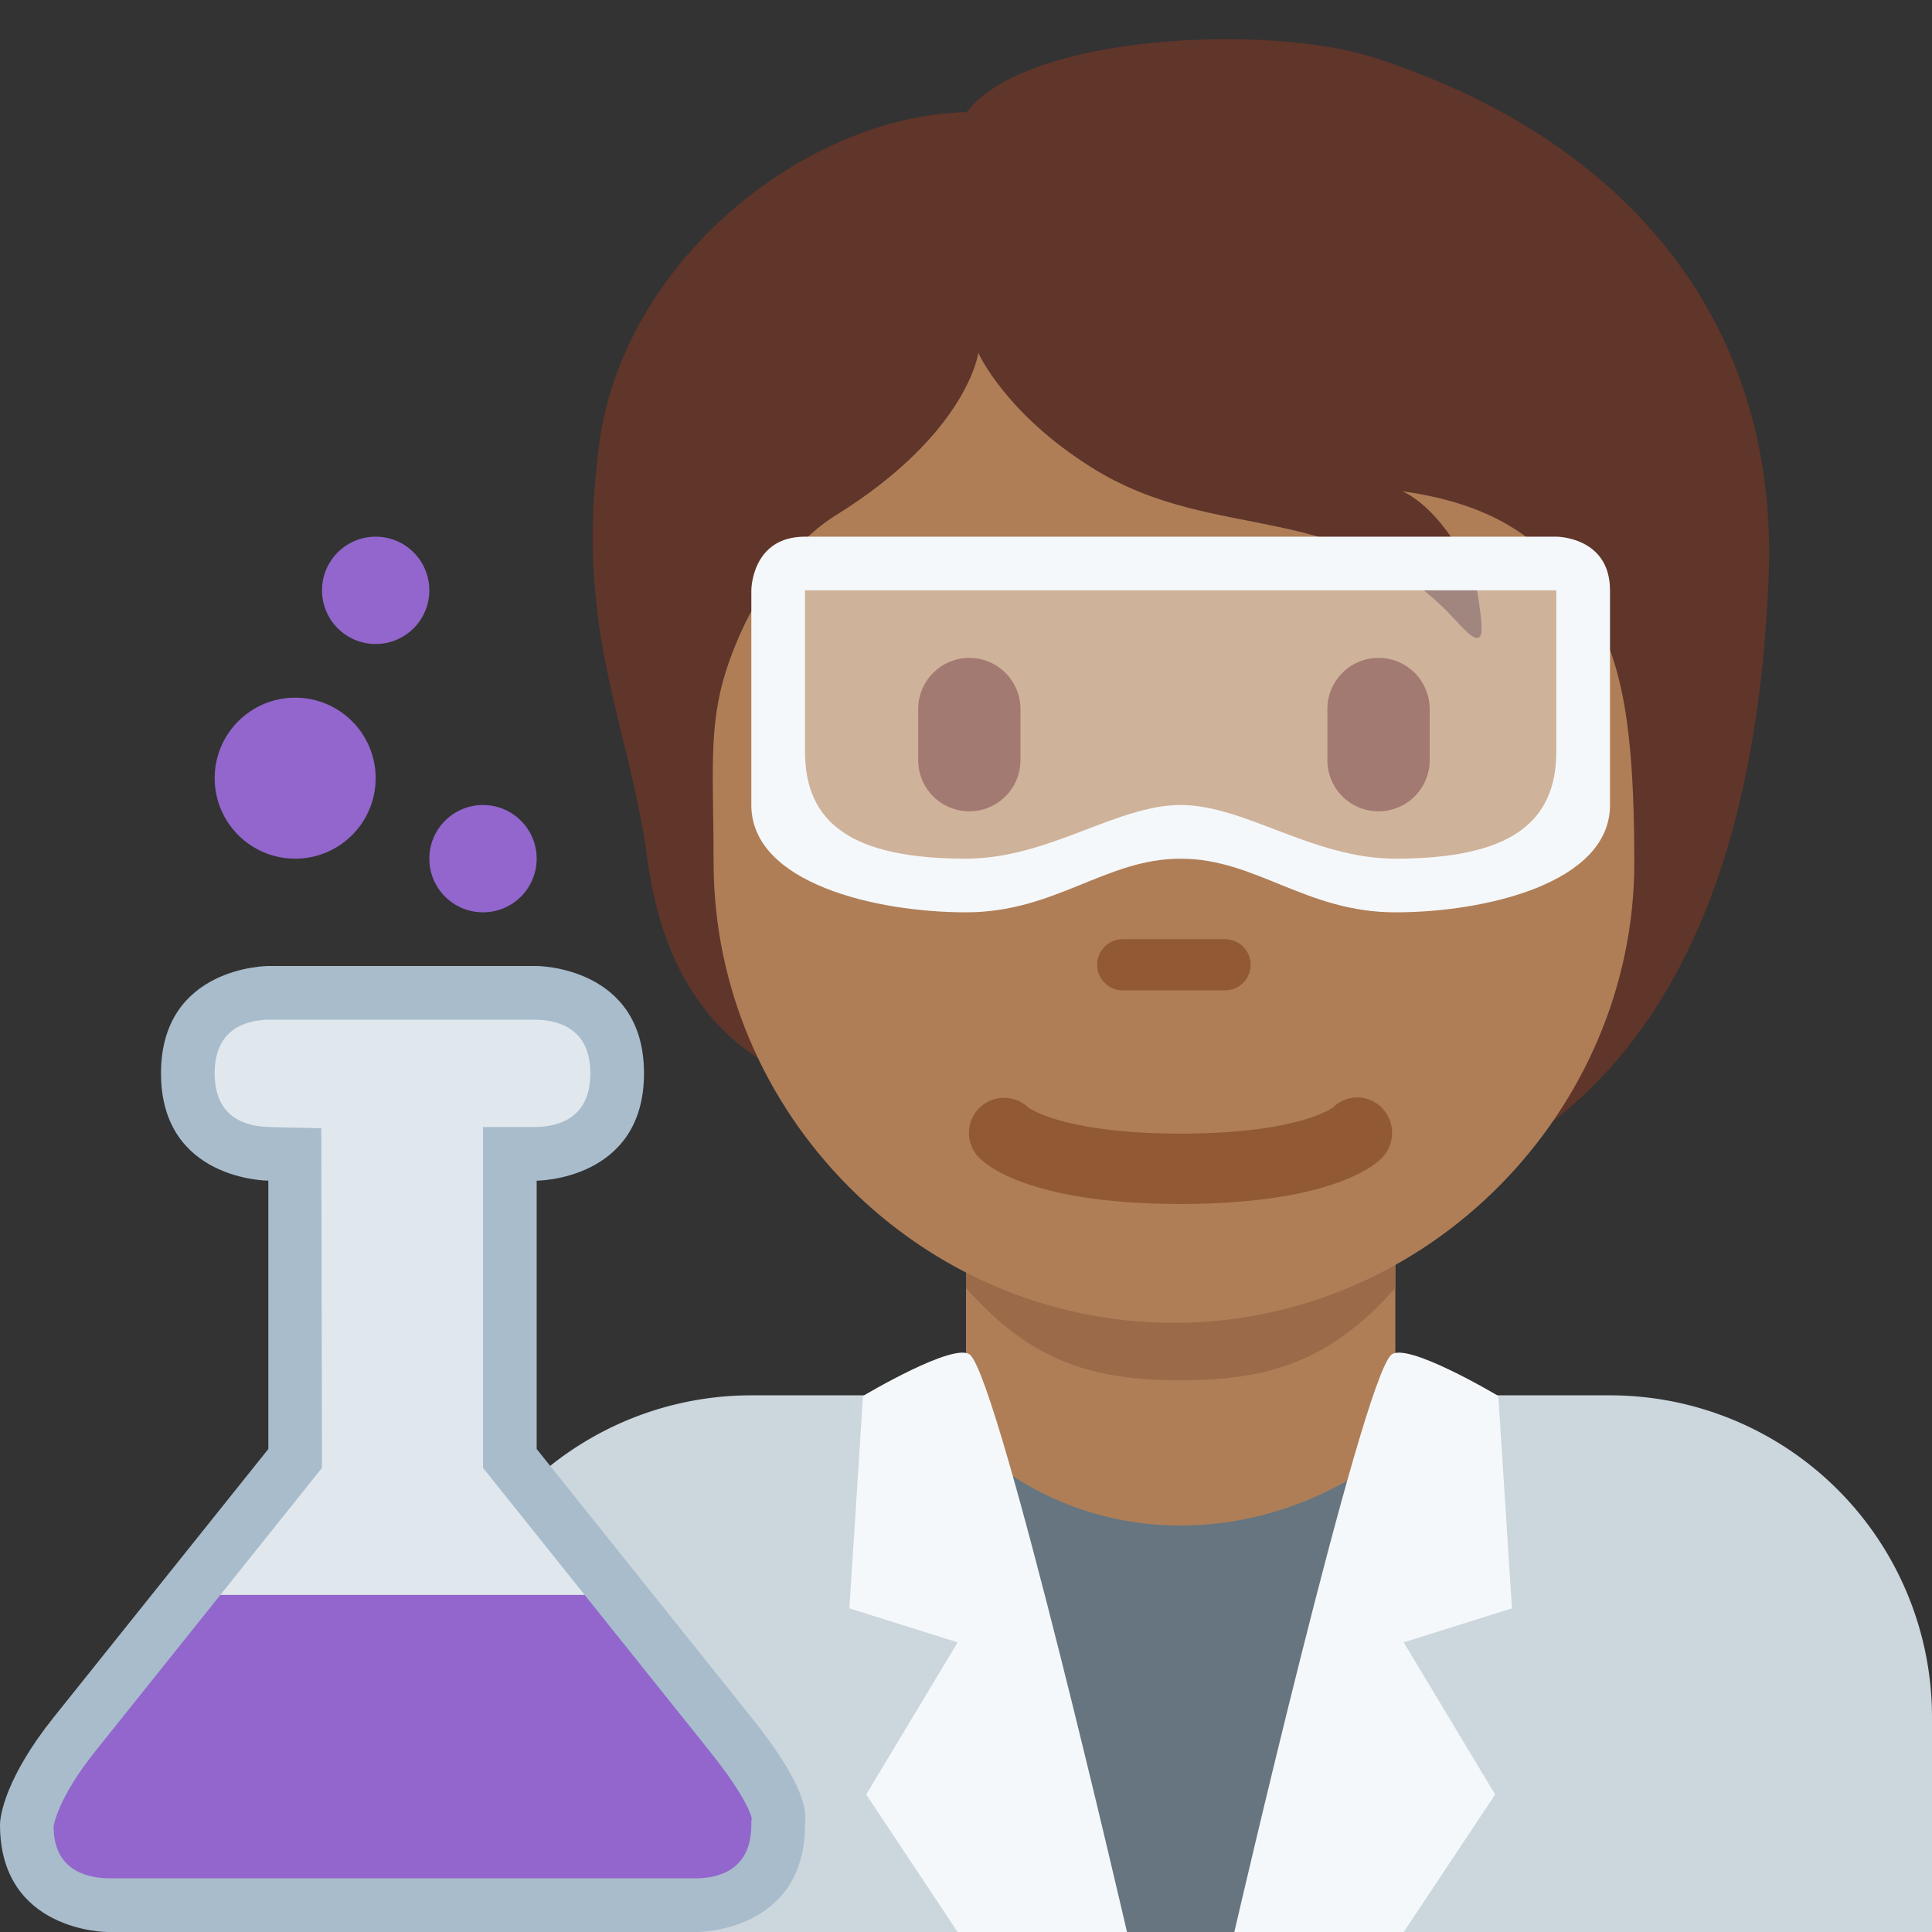 <svg xmlns="http://www.w3.org/2000/svg" xmlns:xlink="http://www.w3.org/1999/xlink" width="36" height="36" viewBox="0 0 36 36"><rect x="0" y="0" width="36" height="36" fill="#333333" stroke="none"/><path fill="#CCD6DD" d="M36 36v-4a6 6 0 0 0-6-6H14a6 6 0 0 0-6 6v4z"/><path fill="#AF7E57" d="m18 27l4 4l4-4v-5h-8z"/><path fill="#9B6A49" d="M18 24c1.216 1.374 2.355 1.719 3.996 1.719c1.639 0 2.787-.346 4.004-1.719v-4h-8z"/><path fill="#60352A" d="M25.597 1.071C23.672.448 19.142.618 18.009 2.09c-2.944.057-6.398 2.718-6.851 6.228c-.448 3.475.551 5.088.906 7.701c.403 2.96 2.067 3.907 3.397 4.303c1.914 2.529 3.949 2.421 7.366 2.421c6.672 0 9.85-4.464 10.131-12.047c.17-4.586-2.521-8.059-7.361-9.625"/><path fill="#AF7E57" d="M29.413 11.021c-.646-.894-1.472-1.614-3.284-1.868c.68.311 1.331 1.387 1.416 1.982s.17 1.076-.368.481c-2.155-2.382-4.502-1.444-6.827-2.899c-1.625-1.017-2.12-2.141-2.12-2.141s-.198 1.5-2.661 3.029c-.714.443-1.566 1.43-2.038 2.888c-.34 1.048-.234 1.982-.234 3.578c0 4.66 3.841 8.578 8.578 8.578s8.578-3.953 8.578-8.578c0-2.899-.304-4.031-1.04-5.05"/><path fill="#915A34" d="M22.827 18.454h-1.906a.477.477 0 1 1 0-.954h1.906a.477.477 0 1 1 0 .954"/><path fill="#662113" d="M18.062 15.118a.953.953 0 0 1-.953-.953v-.953a.953.953 0 0 1 1.906 0v.953a.953.953 0 0 1-.953.953m7.625 0a.953.953 0 0 1-.953-.953v-.953a.953.953 0 0 1 1.906 0v.953a.953.953 0 0 1-.953.953"/><path fill="#915A34" d="M22 22.434c-2.754 0-3.6-.705-3.741-.848a.655.655 0 0 1 .902-.95c.052.037.721.487 2.839.487c2.2 0 2.836-.485 2.842-.49a.64.64 0 0 1 .913.015a.67.67 0 0 1-.014.938c-.141.143-.987.848-3.741.848"/><path fill="#66757F" d="M19.059 36L18 26.781s1.41 1.645 4 1.645s4.219-1.645 4.219-1.645L24.996 36z"/><path fill="#F5F8FA" d="M18.081 25.25C18.647 25.816 21 36 21 36h-3.156l-1.704-2.562l1.704-2.835l-2.017-.634l.254-3.957s1.729-1.033 2-.762m7.838 0C25.353 25.816 23 36 23 36h3.156l1.704-2.562l-1.704-2.835l2.017-.634l-.254-3.957s-1.729-1.033-2-.762"/><path fill="#FFF" d="M14.753 10.75h14.5V16h-14.5z" opacity=".4"/><path fill="#F5F8FA" d="M29 10H15c-1 0-1 1-1 1v4c0 1.461 2.333 2 4 2s2.599-1 4-1s2.333 1 4 1s4-.539 4-2v-4c0-1-1-1-1-1m0 4c0 1.325-.852 2-3 2c-1.539 0-2.804-1-4-1s-2.461 1-4 1c-2.148 0-3-.675-3-2v-3h14z"/><circle cx="7" cy="11" r="1" fill="#9266CC"/><circle cx="9" cy="16" r="1" fill="#9266CC"/><circle cx="5.5" cy="14.5" r="1.5" fill="#9266CC"/><path fill="#A8BCCC" d="M10 18H5s-2 0-2 2s2 2 2 2v5l-4 5c-.883 1.104-1 1.821-1 2c0 2 2 2 2 2h11s2 0 2-2c0-.134.153-.559-1-2l-4-5v-5s2 0 2-2s-2-2-2-2"/><path fill="#E1E8ED" d="M9 27.351V21h1c.449-.012 1-.194 1-1c0-.803-.547-.987-1.008-1H5c-.45.012-1 .194-1 1s.55.988 1.012 1l.975.024L6 27.351l-1.894 2.368l3.394 3.5l3.394-3.5z"/><path fill="#9266CC" d="M.999 34.034c.001.772.551.954 1.013.966H13c.449-.012 1-.194 1-1v-.041l.006-.082c0-.003-.055-.337-.787-1.252l-2.325-2.906H4.106l-2.325 2.906c-.719.899-.782 1.404-.782 1.409"/></svg>